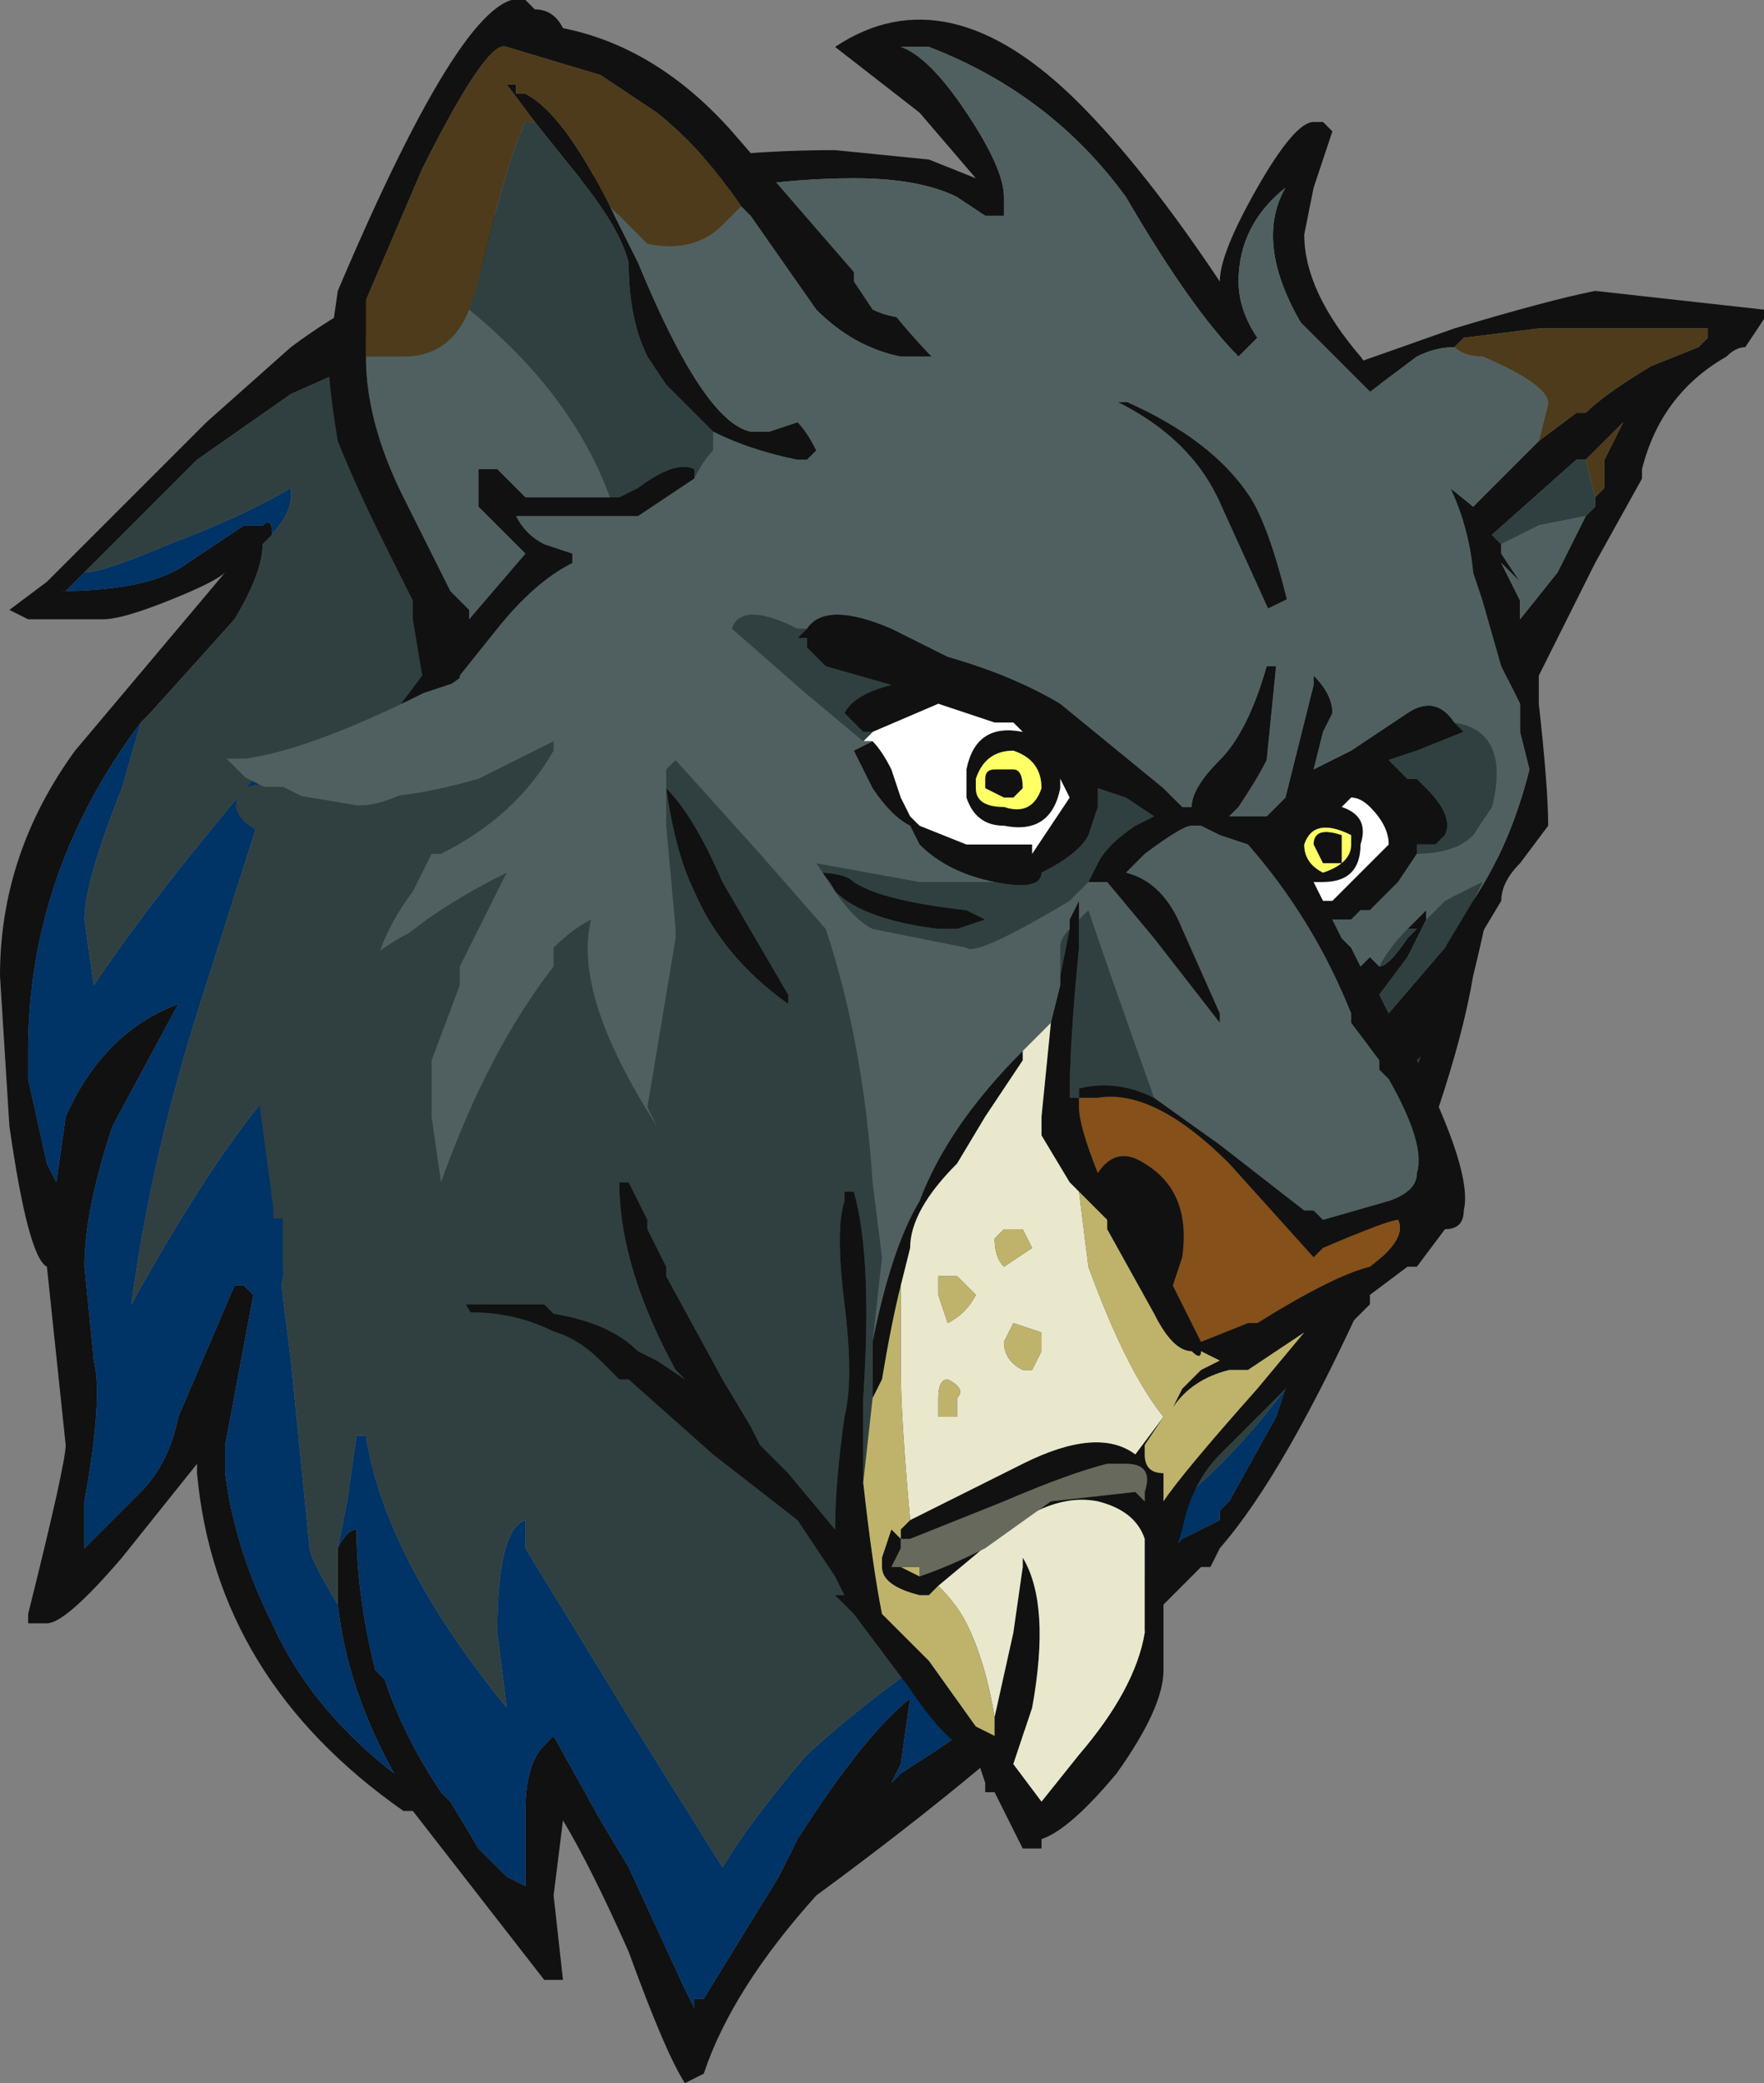 <?xml version="1.0" encoding="UTF-8" standalone="no"?>
<svg xmlns:ffdec="https://www.free-decompiler.com/flash" xmlns:xlink="http://www.w3.org/1999/xlink" ffdec:objectType="frame" height="77.7px" width="65.8px" xmlns="http://www.w3.org/2000/svg">
  <rect width="100%" height="100%" fill="#808080" stroke="none"/>
  <g transform="matrix(1.0, 0.0, 0.0, 1.0, 32.55, 25.2)">
    <use ffdec:characterId="1792" height="77.0" transform="matrix(1.0, 0.0, 0.0, 1.0, -32.55, -24.5)" width="56.35" xlink:href="#sprite0"/>
    <use ffdec:characterId="1838" height="68.95" transform="matrix(1.0, 0.0, 0.0, 1.0, -22.4, -25.2)" width="55.65" xlink:href="#sprite1"/>
    <use ffdec:characterId="1794" height="47.6" transform="matrix(1.0, 0.0, 0.0, 1.0, -24.1, -17.55)" width="46.55" xlink:href="#sprite2"/>
  </g>
  <defs>
    <g id="sprite0" transform="matrix(1.0, 0.0, 0.0, 1.0, 32.55, 24.5)">
      <use ffdec:characterId="1791" height="11.0" transform="matrix(7.0, 0.0, 0.0, 7.0, -32.55, -24.5)" width="8.05" xlink:href="#shape0"/>
    </g>
    <g id="shape0" transform="matrix(1.0, 0.0, 0.0, 1.0, 4.65, 3.5)">
      <path d="M2.95 1.95 L3.0 1.8 3.0 1.75 3.05 1.5 3.1 1.05 3.1 0.95 3.15 0.3 Q3.15 0.1 3.0 -0.65 L2.8 -0.95 2.9 -1.0 2.4 -1.7 Q2.0 -2.25 2.2 -2.6 1.95 -2.4 1.95 -2.1 1.95 -1.95 2.05 -1.8 L1.95 -1.7 Q1.7 -1.95 1.35 -2.55 0.95 -3.1 0.3 -3.35 L0.15 -3.35 Q0.3 -3.3 0.5 -3.0 0.7 -2.7 0.7 -2.55 L0.7 -2.45 0.6 -2.45 0.45 -2.55 Q0.25 -2.65 -0.1 -2.65 -0.7 -2.65 -1.4 -2.45 L-1.45 -2.45 -1.8 -2.35 -1.75 -2.25 -1.85 -2.25 Q-2.3 -2.05 -2.7 -1.8 L-2.85 -1.7 -2.65 -1.7 -3.1 -1.5 -3.6 -1.15 -4.2 -0.55 -4.3 -0.45 -4.35 -0.45 Q-3.85 -0.45 -3.65 -0.6 L-3.35 -0.8 -3.25 -0.8 Q-3.2 -0.85 -3.2 -0.75 L-3.25 -0.7 Q-3.25 -0.55 -3.4 -0.3 L-3.85 0.2 -3.9 0.25 Q-4.5 1.05 -4.5 2.0 L-4.5 2.15 -4.4 2.6 -4.35 2.7 -4.3 2.35 Q-4.1 1.9 -3.7 1.75 L-4.05 2.4 Q-4.2 2.85 -4.2 3.15 L-4.15 3.65 Q-4.1 3.85 -4.2 4.4 L-4.2 4.65 -3.9 4.35 Q-3.75 4.2 -3.7 3.95 L-3.4 3.25 -3.35 3.25 -3.3 3.3 -3.45 4.1 -3.45 4.25 Q-3.4 4.65 -3.2 5.05 -3.0 5.5 -2.55 5.85 -2.8 5.4 -2.85 4.95 L-2.85 4.65 Q-2.8 4.55 -2.75 4.55 -2.75 4.9 -2.65 5.3 L-2.6 5.35 Q-2.5 5.65 -2.3 5.95 L-2.25 6.0 -2.1 6.25 -1.95 6.4 -1.85 6.45 -1.85 6.05 Q-1.85 5.8 -1.75 5.7 L-1.7 5.65 -1.45 6.1 -1.3 6.35 -1.0 7.0 -0.95 7.1 -0.95 7.05 -0.9 7.05 -0.5 6.4 -0.4 6.2 Q-0.05 5.65 0.2 5.45 L0.15 5.8 0.1 5.9 0.15 5.85 Q0.85 5.4 1.05 5.2 L1.65 4.6 1.85 4.5 1.85 4.45 1.9 4.4 2.15 3.95 2.2 3.8 2.55 3.0 2.95 1.95 M2.05 -2.6 Q2.25 -2.95 2.35 -2.95 L2.4 -2.95 2.45 -2.9 2.35 -2.6 2.3 -2.35 Q2.3 -2.05 2.6 -1.7 L3.1 -1.0 3.15 -0.9 3.3 -0.4 3.4 0.1 Q3.4 0.8 3.2 1.6 3.1 2.2 2.65 3.25 2.2 4.25 1.85 4.65 L1.8 4.75 1.75 4.75 1.55 4.95 1.5 5.05 1.0 5.45 Q0.45 5.95 -0.3 6.5 -0.75 7.0 -0.9 7.45 L-1.0 7.5 Q-1.1 7.35 -1.3 6.8 -1.5 6.35 -1.65 6.1 L-1.7 6.5 -1.65 6.95 -1.75 6.95 -2.45 6.05 -2.5 6.05 Q-3.5 5.35 -3.6 4.25 L-3.6 4.2 -4.0 4.7 Q-4.3 5.05 -4.4 5.05 L-4.5 5.05 -4.5 5.0 Q-4.3 4.2 -4.3 4.1 L-4.4 3.15 Q-4.5 3.1 -4.6 2.4 L-4.65 1.6 Q-4.65 0.95 -4.25 0.4 L-3.45 -0.55 Q-3.5 -0.5 -3.75 -0.4 -4.0 -0.3 -4.1 -0.3 L-4.5 -0.3 -4.6 -0.35 -4.4 -0.5 -3.55 -1.35 -3.1 -1.75 Q-2.7 -2.05 -2.15 -2.25 L-2.15 -2.3 Q-2.15 -2.45 -1.55 -2.65 -0.9 -2.8 -0.2 -2.8 L0.3 -2.75 0.55 -2.65 0.25 -3.0 -0.2 -3.35 Q0.4 -3.75 1.1 -3.05 1.45 -2.7 1.85 -2.1 1.85 -2.25 2.05 -2.6" fill="#111111" fill-rule="evenodd" stroke="none"/>
      <path d="M2.2 3.8 L2.15 3.95 1.9 4.4 1.85 4.45 1.85 4.5 1.65 4.6 1.05 5.2 Q0.85 5.4 0.15 5.85 L0.1 5.9 0.15 5.8 0.2 5.45 Q-0.05 5.65 -0.4 6.2 L-0.5 6.4 -0.9 7.05 -0.95 7.05 -0.95 7.1 -1.0 7.0 -1.3 6.35 -1.45 6.1 -1.7 5.65 -1.75 5.7 Q-1.85 5.8 -1.85 6.05 L-1.85 6.45 -1.95 6.4 -2.1 6.25 -2.25 6.0 -2.3 5.95 Q-2.5 5.65 -2.6 5.35 L-2.65 5.3 Q-2.75 4.9 -2.75 4.55 -2.8 4.55 -2.85 4.65 L-2.8 4.4 -2.75 4.05 -2.7 4.05 Q-2.6 4.7 -1.95 5.5 L-2.0 5.1 Q-2.0 4.55 -1.85 4.5 L-1.85 4.65 -1.3 5.55 -0.8 6.35 Q-0.65 6.1 -0.35 5.75 0.25 5.2 1.25 4.65 1.75 4.4 2.2 3.8 M-2.85 4.95 Q-2.8 5.4 -2.55 5.85 -3.0 5.5 -3.2 5.05 -3.4 4.65 -3.45 4.25 L-3.45 4.1 -3.3 3.3 -3.35 3.25 -3.4 3.25 -3.7 3.95 Q-3.75 4.2 -3.9 4.35 L-4.2 4.65 -4.2 4.4 Q-4.1 3.85 -4.15 3.65 L-4.2 3.15 Q-4.2 2.85 -4.05 2.4 L-3.7 1.75 Q-4.1 1.9 -4.3 2.35 L-4.35 2.7 -4.4 2.6 -4.5 2.15 -4.5 2.0 Q-4.5 1.05 -3.9 0.25 L-4.0 0.6 Q-4.2 1.1 -4.2 1.3 L-4.15 1.65 Q-3.85 1.2 -3.3 0.55 L-3.25 0.6 -3.25 0.7 -3.6 1.8 Q-3.85 2.6 -3.95 3.35 -3.45 2.45 -3.1 2.1 L-3.05 2.1 Q-3.0 2.1 -3.0 2.2 -3.05 2.75 -3.15 3.25 L-3.1 3.65 -3.0 4.65 Q-3.0 4.7 -2.85 4.95 M-3.25 -0.7 L-3.2 -0.75 Q-3.2 -0.85 -3.25 -0.8 L-3.35 -0.8 -3.65 -0.6 Q-3.85 -0.45 -4.35 -0.45 L-4.3 -0.45 -4.2 -0.55 Q-4.1 -0.55 -3.75 -0.7 -3.35 -0.85 -3.1 -1.0 L-3.1 -0.95 Q-3.1 -0.85 -3.25 -0.7" fill="#003366" fill-rule="evenodd" stroke="none"/>
      <path d="M-1.85 -2.25 L-1.6 -2.0 -0.8 -1.4 Q-0.25 -0.75 0.55 -0.15 L2.25 1.4 2.95 1.95 2.55 3.0 2.2 3.8 Q1.75 4.4 1.25 4.65 0.25 5.2 -0.35 5.75 -0.65 6.1 -0.8 6.35 L-1.3 5.55 -1.85 4.65 -1.85 4.5 Q-2.0 4.55 -2.0 5.1 L-1.95 5.5 Q-2.6 4.7 -2.7 4.05 L-2.75 4.05 -2.8 4.4 -2.85 4.65 -2.85 4.95 Q-3.0 4.7 -3.0 4.65 L-3.1 3.65 -3.15 3.25 Q-3.05 2.75 -3.0 2.2 -3.0 2.1 -3.05 2.1 L-3.1 2.1 Q-3.45 2.45 -3.95 3.35 -3.85 2.6 -3.6 1.8 L-3.25 0.7 -3.25 0.6 -3.3 0.55 Q-3.85 1.2 -4.15 1.65 L-4.2 1.3 Q-4.2 1.1 -4.0 0.6 L-3.9 0.25 -3.85 0.2 -3.4 -0.3 Q-3.25 -0.55 -3.25 -0.7 -3.1 -0.85 -3.1 -0.95 L-3.1 -1.0 Q-3.35 -0.85 -3.75 -0.7 -4.1 -0.55 -4.2 -0.55 L-3.6 -1.15 -3.1 -1.5 -2.65 -1.7 -2.85 -1.7 -2.7 -1.8 Q-2.3 -2.05 -1.85 -2.25" fill="#304040" fill-rule="evenodd" stroke="none"/>
      <path d="M-1.85 -2.25 L-1.75 -2.25 -1.8 -2.35 -1.45 -2.45 -1.4 -2.45 Q-0.7 -2.65 -0.1 -2.65 0.25 -2.65 0.45 -2.55 L0.6 -2.45 0.7 -2.45 0.7 -2.55 Q0.7 -2.7 0.5 -3.0 0.3 -3.3 0.15 -3.35 L0.3 -3.35 Q0.95 -3.1 1.35 -2.55 1.7 -1.95 1.95 -1.7 L2.05 -1.8 Q1.95 -1.95 1.95 -2.1 1.95 -2.4 2.2 -2.6 2.0 -2.25 2.4 -1.7 L2.9 -1.0 2.8 -0.95 3.0 -0.65 Q3.15 0.1 3.15 0.3 L3.1 0.95 3.1 1.05 3.05 1.5 3.0 1.75 3.0 1.8 2.95 1.95 2.25 1.4 0.55 -0.15 Q-0.25 -0.75 -0.8 -1.4 L-1.6 -2.0 -1.85 -2.25" fill="#506060" fill-rule="evenodd" stroke="none"/>
    </g>
    <g id="sprite1" transform="matrix(1.0, 0.0, 0.0, 1.0, 22.4, 25.2)">
      <use ffdec:characterId="1837" height="9.85" transform="matrix(7.0, 0.0, 0.0, 7.0, -22.4, -25.2)" width="7.95" xlink:href="#shape1"/>
    </g>
    <g id="shape1" transform="matrix(1.0, 0.0, 0.0, 1.0, 3.2, 3.6)">
      <path d="M0.25 -1.9 L0.6 -1.85 0.8 -1.85 Q1.35 -1.75 1.7 -1.45 L1.85 -1.5 1.95 -1.45 2.05 -1.5 2.25 -1.55 3.1 -1.85 Q3.6 -2.0 3.85 -2.05 L4.75 -1.95 4.75 -1.9 4.65 -1.75 Q4.6 -1.75 4.55 -1.7 4.2 -1.5 4.1 -1.1 L4.1 -1.05 3.85 -0.6 Q3.65 -0.2 3.6 -0.1 L3.55 0.0 3.55 0.15 Q3.6 0.6 3.6 0.8 L3.45 1.0 Q3.35 1.1 3.35 1.2 L3.2 1.45 3.1 1.7 2.95 2.0 2.9 2.05 Q3.2 2.65 3.15 2.85 3.15 2.95 3.05 2.95 L2.9 3.15 2.85 3.15 2.65 3.3 2.65 3.35 1.85 4.15 Q1.7 4.3 1.65 4.55 1.6 4.7 1.55 4.95 L1.55 5.3 Q1.55 5.5 1.3 5.85 1.05 6.15 0.9 6.2 L0.9 6.25 0.8 6.25 0.65 5.95 0.6 5.95 0.6 5.9 0.55 5.75 Q0.4 5.7 0.2 5.4 L-0.1 5.0 -0.2 4.9 -0.15 4.9 -0.2 4.8 -0.4 4.5 -0.85 4.15 -1.3 3.75 -1.35 3.75 -1.45 3.65 Q-1.8 3.3 -2.3 3.65 L-2.4 3.7 Q-2.5 3.55 -2.6 3.2 L-2.65 2.85 -2.8 3.05 -2.8 3.1 -2.9 3.2 Q-3.1 3.15 -3.1 2.85 L-3.1 2.45 Q-3.15 2.3 -3.15 2.0 L-3.15 1.55 -3.1 1.5 -3.05 1.25 Q-3.0 1.15 -2.75 0.9 -3.05 0.75 -3.1 0.7 -3.2 0.6 -3.2 0.45 -2.85 0.4 -2.55 0.2 L-2.4 0.0 -2.45 -0.3 -2.45 -0.4 -2.6 -0.7 Q-2.75 -1.0 -2.85 -1.25 -2.9 -1.55 -2.9 -1.7 L-2.85 -2.05 Q-2.15 -3.7 -1.85 -3.6 L-1.8 -3.55 Q-1.7 -3.55 -1.65 -3.45 -1.15 -3.35 -0.75 -2.9 L-0.1 -2.15 -0.1 -2.1 0.0 -1.95 Q0.1 -1.9 0.25 -1.9 M-0.35 -0.25 Q-0.25 -0.4 0.1 -0.25 L0.4 -0.1 Q0.75 0.0 1.0 0.15 L1.55 0.6 1.65 0.7 1.7 0.7 Q1.7 0.6 1.85 0.45 2.0 0.3 2.1 -0.05 L2.15 -0.05 2.1 0.45 Q2.05 0.55 1.95 0.7 L1.9 0.75 2.1 0.75 2.2 0.65 2.35 0.05 Q2.35 -0.05 2.35 0.05 L2.35 0.0 Q2.45 0.1 2.45 0.2 L2.4 0.3 2.35 0.5 2.55 0.4 2.85 0.2 Q3.0 0.1 3.1 0.25 L3.15 0.3 2.9 0.4 2.75 0.45 2.85 0.55 2.9 0.55 2.95 0.6 Q3.1 0.75 3.05 0.85 L3.0 0.9 2.9 0.9 2.9 0.95 2.8 1.1 2.65 1.25 2.6 1.25 2.55 1.3 2.45 1.3 2.5 1.4 2.55 1.45 2.6 1.55 2.65 1.5 2.7 1.55 Q2.75 1.55 2.85 1.4 L2.9 1.35 2.85 1.35 2.95 1.25 2.95 1.3 2.85 1.5 2.7 1.7 2.75 1.8 3.05 1.45 3.2 1.2 Q3.4 0.9 3.5 0.5 L3.45 0.3 3.45 0.15 3.35 -0.05 3.25 -0.4 3.2 -0.55 3.05 -0.7 Q2.9 -0.9 2.65 -1.0 2.45 -1.1 1.95 -1.2 L2.0 -1.1 2.0 -1.0 2.15 -0.7 2.2 -0.55 2.25 -0.5 2.25 -0.45 2.2 -0.3 2.1 -0.45 Q2.15 -0.8 1.7 -1.25 1.45 -1.5 1.15 -1.55 L0.95 -1.65 0.9 -1.65 0.3 -1.7 0.15 -1.7 Q-0.1 -1.75 -0.3 -1.95 L-0.65 -2.45 -0.7 -2.5 Q-0.9 -2.8 -1.15 -3.0 L-1.45 -3.2 -1.95 -3.35 Q-2.05 -3.4 -2.4 -2.7 L-2.7 -2.0 -2.7 -1.7 Q-2.7 -1.35 -2.5 -0.95 -2.3 -0.55 -2.25 -0.45 L-2.15 -0.35 -2.15 -0.3 -1.85 -0.65 -2.1 -0.9 Q-2.1 -0.95 -2.1 -1.1 L-2.0 -1.1 -1.85 -0.95 -1.4 -0.95 -1.35 -0.95 -1.25 -1.0 Q-1.05 -1.15 -0.95 -1.1 L-0.95 -1.05 -1.25 -0.85 -1.9 -0.85 Q-1.85 -0.75 -1.75 -0.7 L-1.6 -0.65 -1.6 -0.6 Q-1.8 -0.5 -2.0 -0.25 L-2.2 0.0 -2.2 0.05 Q-2.5 0.45 -2.95 0.55 L-2.9 0.6 -2.9 0.65 -2.45 0.75 -2.45 0.8 Q-2.4 0.8 -2.4 0.85 L-2.65 1.05 -2.7 1.1 Q-2.9 1.3 -3.0 1.5 L-3.0 1.55 Q-3.0 1.65 -2.95 1.85 L-2.95 2.1 -2.9 1.9 -2.7 1.65 Q-2.55 1.5 -2.35 1.45 -2.35 1.4 -2.35 1.5 L-2.5 1.65 -2.7 2.0 -2.8 2.1 -2.85 2.3 -2.85 2.8 -2.8 2.8 Q-2.8 2.7 -2.7 2.65 L-2.7 2.6 -2.6 2.5 -2.55 2.5 -2.45 2.45 Q-2.45 2.5 -2.45 2.9 L-2.4 3.4 -2.35 3.4 -2.25 3.35 -1.75 3.35 -1.7 3.4 Q-1.4 3.45 -1.25 3.6 L-1.15 3.65 -1.0 3.75 -1.05 3.7 Q-1.35 3.15 -1.35 2.7 L-1.3 2.7 -1.2 2.9 -1.2 2.95 -1.1 3.15 -1.1 3.2 -0.8 3.75 -0.65 4.0 -0.6 4.1 -0.45 4.25 -0.2 4.55 Q-0.2 4.3 -0.15 3.95 -0.1 3.75 -0.15 3.35 -0.2 2.95 -0.15 2.8 L-0.15 2.75 -0.1 2.75 Q0.0 3.1 -0.05 3.85 L-0.05 4.3 Q0.0 4.75 0.05 5.0 L0.3 5.25 0.55 5.6 0.65 5.65 0.65 5.55 0.75 5.1 0.8 4.75 Q0.8 4.65 0.8 4.7 0.95 4.95 0.85 5.5 L0.75 5.8 0.9 6.0 1.1 5.75 Q1.4 5.4 1.45 5.1 L1.45 4.75 Q1.45 4.7 1.45 4.6 1.4 4.45 1.2 4.4 0.95 4.35 0.65 4.6 L0.35 4.85 0.3 4.9 0.25 4.9 Q0.05 4.85 0.05 4.75 L0.05 4.7 0.1 4.55 0.15 4.6 0.15 4.55 0.2 4.5 0.8 4.2 Q1.2 4.0 1.4 4.15 L1.55 3.95 1.45 4.1 1.45 4.15 Q1.45 4.25 1.55 4.25 L1.55 4.4 Q1.65 4.25 2.05 3.8 L2.3 3.5 2.0 3.7 1.9 3.7 Q1.7 3.75 1.6 3.9 L1.65 3.8 1.75 3.7 1.85 3.65 1.75 3.6 Q1.75 3.65 1.7 3.6 1.6 3.6 1.5 3.4 L1.25 2.95 1.25 2.9 1.1 2.75 1.05 2.7 0.9 2.45 0.9 2.35 0.95 1.85 1.0 1.65 1.0 1.6 1.05 1.35 1.05 1.3 1.1 1.2 1.1 1.3 1.1 1.45 Q1.05 1.95 1.05 2.25 L1.1 2.25 1.1 2.2 Q1.3 2.15 1.5 2.25 L1.85 2.5 2.3 2.85 2.35 2.85 2.4 2.9 2.75 2.8 Q2.9 2.75 2.9 2.65 2.95 2.5 2.75 2.15 L2.7 2.1 2.7 2.05 2.55 1.85 2.55 1.8 Q2.35 1.3 2.0 0.9 L1.85 0.85 1.75 0.8 1.7 0.8 Q1.65 0.8 1.45 0.95 L1.35 1.05 Q1.55 1.1 1.65 1.35 L1.85 1.8 1.85 1.85 1.5 1.4 1.25 1.1 1.15 1.1 1.2 1.0 Q1.25 0.9 1.4 0.8 L1.5 0.75 1.35 0.65 1.2 0.6 1.2 0.7 1.15 0.85 Q1.1 0.95 0.9 1.05 0.9 1.15 0.65 1.1 0.4 1.05 0.25 0.9 L0.2 0.8 Q0.1 0.75 0.0 0.6 L-0.1 0.4 0.0 0.35 Q0.05 0.4 0.1 0.5 L0.15 0.65 0.2 0.75 0.25 0.8 0.5 0.9 0.85 0.9 0.85 0.95 1.05 0.65 1.0 0.55 1.0 0.6 Q0.95 0.85 0.7 0.8 0.55 0.8 0.5 0.65 0.5 0.6 0.5 0.5 0.55 0.25 0.8 0.3 L0.75 0.25 0.65 0.25 0.35 0.15 0.0 0.3 -0.05 0.3 -0.15 0.2 Q-0.1 0.1 0.1 0.05 L-0.25 -0.05 -0.35 -0.15 -0.35 -0.2 -0.4 -0.2 -0.35 -0.25 M-1.4 -2.5 L-1.25 -2.2 Q-0.9 -1.35 -0.65 -1.3 L-0.55 -1.3 -0.4 -1.35 Q-0.35 -1.3 -0.3 -1.2 L-0.35 -1.15 -0.4 -1.15 Q-0.65 -1.2 -0.85 -1.3 L-1.1 -1.55 -1.2 -1.7 Q-1.3 -1.9 -1.3 -2.2 -1.35 -2.4 -1.6 -2.7 L-1.8 -2.95 -1.95 -3.15 -1.9 -3.15 -1.9 -3.1 -1.85 -3.1 Q-1.65 -3.0 -1.4 -2.5 M0.0 3.55 Q0.1 3.05 0.25 2.8 0.4 2.4 0.8 2.0 L0.8 2.05 0.6 2.35 0.45 2.6 Q0.2 2.85 0.2 3.05 L0.15 3.25 Q0.1 3.45 0.05 3.75 L0.0 3.85 0.0 3.55 M3.1 -1.75 Q3.0 -1.75 2.9 -1.7 L2.5 -1.4 2.35 -1.35 Q2.85 -1.2 3.2 -0.9 L3.55 -1.25 3.75 -1.4 3.8 -1.4 Q3.9 -1.5 4.15 -1.65 L4.4 -1.75 4.45 -1.8 4.45 -1.85 3.55 -1.85 3.15 -1.8 3.1 -1.75 M3.8 -1.15 L3.75 -1.15 3.3 -0.75 3.35 -0.7 3.35 -0.65 3.45 -0.5 3.35 -0.6 3.45 -0.4 3.45 -0.3 3.65 -0.55 3.8 -0.85 3.85 -0.9 3.85 -0.95 3.9 -1.0 3.9 -1.15 4.0 -1.35 3.8 -1.15 M2.5 0.7 Q2.65 0.75 2.6 0.9 2.6 1.1 2.4 1.1 L2.35 1.1 2.4 1.2 2.45 1.2 2.75 0.9 Q2.75 0.8 2.65 0.7 2.6 0.65 2.55 0.65 L2.5 0.7 M2.4 1.0 L2.35 0.9 Q2.35 0.8 2.5 0.85 L2.5 1.0 2.4 1.0 M2.3 0.9 Q2.3 1.0 2.4 1.05 2.55 1.0 2.55 0.9 L2.55 0.85 Q2.35 0.75 2.3 0.9 M0.75 0.65 L0.7 0.65 0.6 0.6 0.6 0.55 Q0.6 0.5 0.65 0.5 L0.75 0.5 Q0.8 0.5 0.8 0.6 L0.75 0.65 M0.9 0.6 Q0.9 0.45 0.75 0.4 0.6 0.4 0.55 0.55 L0.55 0.6 Q0.55 0.7 0.7 0.7 0.85 0.75 0.9 0.6 M0.6 1.3 L0.45 1.35 0.35 1.35 Q-0.05 1.3 -0.2 1.15 -0.25 1.05 -0.3 1.05 -0.15 1.05 -0.1 1.1 0.05 1.2 0.5 1.25 L0.6 1.3 M1.1 2.25 L1.1 2.3 Q1.1 2.4 1.2 2.65 1.3 2.5 1.45 2.6 1.7 2.75 1.65 3.1 L1.6 3.25 1.75 3.55 2.0 3.45 2.05 3.45 Q2.45 3.2 2.65 3.15 2.85 3.0 2.8 2.9 2.75 2.9 2.4 3.05 L2.35 3.1 1.9 2.6 Q1.5 2.2 1.2 2.25 L1.1 2.25 M0.2 4.6 L0.15 4.6 0.15 4.65 0.1 4.75 0.15 4.75 0.25 4.8 Q0.4 4.75 0.6 4.65 L0.95 4.4 1.4 4.35 1.45 4.4 1.45 4.35 Q1.5 4.2 1.35 4.2 L1.25 4.2 Q1.05 4.25 0.7 4.4 L0.2 4.6 M-0.45 1.75 Q-0.8 1.5 -0.95 1.15 -1.05 0.95 -1.1 0.6 -0.95 0.75 -0.8 1.1 L-0.45 1.7 -0.45 1.75" fill="#111111" fill-rule="evenodd" stroke="none"/>
      <path d="M0.0 0.35 L-0.05 0.35 0.0 0.3 0.35 0.15 0.65 0.25 0.75 0.25 0.8 0.3 Q0.55 0.25 0.5 0.5 0.5 0.6 0.5 0.65 0.55 0.8 0.7 0.8 0.95 0.85 1.0 0.6 L1.0 0.55 1.05 0.65 0.85 0.95 0.85 0.9 0.5 0.9 0.25 0.8 0.2 0.75 0.15 0.65 0.1 0.5 Q0.05 0.4 0.0 0.35 M2.5 0.7 L2.55 0.65 Q2.6 0.65 2.65 0.7 2.75 0.8 2.75 0.9 L2.45 1.2 2.4 1.2 2.35 1.1 2.4 1.1 Q2.6 1.1 2.6 0.9 2.65 0.75 2.5 0.7" fill="#ffffff" fill-rule="evenodd" stroke="none"/>
      <path d="M1.1 2.25 L1.2 2.25 Q1.5 2.2 1.9 2.6 L2.35 3.1 2.4 3.05 Q2.75 2.9 2.8 2.9 2.85 3.0 2.65 3.15 2.45 3.2 2.05 3.45 L2.0 3.45 1.75 3.55 1.6 3.25 1.65 3.1 Q1.7 2.75 1.45 2.6 1.3 2.5 1.2 2.65 1.1 2.4 1.1 2.3 L1.1 2.25" fill="#86501a" fill-rule="evenodd" stroke="none"/>
      <path d="M2.4 1.0 L2.5 1.0 2.5 0.85 Q2.35 0.8 2.35 0.9 L2.4 1.0 M2.3 0.9 Q2.35 0.75 2.55 0.85 L2.55 0.9 Q2.55 1.0 2.4 1.05 2.3 1.0 2.3 0.9 M0.75 0.65 L0.8 0.6 Q0.8 0.5 0.75 0.5 L0.65 0.5 Q0.6 0.5 0.6 0.55 L0.6 0.6 0.7 0.65 0.75 0.65 M0.9 0.6 Q0.85 0.75 0.7 0.7 0.55 0.7 0.55 0.6 L0.55 0.55 Q0.6 0.4 0.75 0.4 0.9 0.45 0.9 0.6" fill="#ffff66" fill-rule="evenodd" stroke="none"/>
      <path d="M-0.7 -2.5 L-0.8 -2.4 Q-0.95 -2.25 -1.2 -2.3 L-1.4 -2.5 Q-1.65 -3.0 -1.85 -3.1 L-1.9 -3.1 -1.9 -3.15 -1.95 -3.15 -1.8 -2.95 -1.85 -2.95 Q-1.95 -2.75 -2.1 -2.1 L-2.15 -1.95 Q-2.25 -1.7 -2.5 -1.7 L-2.7 -1.7 -2.7 -2.0 -2.4 -2.7 Q-2.05 -3.4 -1.95 -3.35 L-1.45 -3.2 -1.15 -3.0 Q-0.9 -2.8 -0.7 -2.5 M3.55 -1.25 L3.6 -1.45 Q3.6 -1.55 3.25 -1.7 3.15 -1.7 3.1 -1.75 L3.15 -1.8 3.55 -1.85 4.45 -1.85 4.45 -1.8 4.4 -1.75 4.15 -1.65 Q3.9 -1.5 3.8 -1.4 L3.75 -1.4 3.55 -1.25 M3.85 -0.95 L3.8 -1.15 4.0 -1.35 3.9 -1.15 3.9 -1.0 3.85 -0.95" fill="#4d3b1b" fill-rule="evenodd" stroke="none"/>
      <path d="M3.1 0.25 Q3.4 0.3 3.3 0.7 L3.2 0.85 Q3.1 0.95 2.9 0.95 L2.9 0.9 3.0 0.9 3.05 0.85 Q3.1 0.75 2.95 0.6 L2.9 0.55 2.85 0.55 2.75 0.45 2.9 0.4 3.15 0.3 3.1 0.25 M2.7 1.55 Q2.75 1.45 2.85 1.35 L2.9 1.35 2.85 1.4 Q2.75 1.55 2.7 1.55 M2.95 1.3 Q3.0 1.25 3.05 1.2 L3.25 1.1 3.2 1.2 3.05 1.45 2.75 1.8 2.7 1.7 2.85 1.5 2.95 1.3 M-0.85 -1.3 L-0.85 -1.2 Q-0.9 -1.15 -0.95 -1.05 L-0.95 -1.1 Q-1.05 -1.15 -1.25 -1.0 L-1.35 -0.95 -1.4 -0.95 Q-1.6 -1.5 -2.15 -1.95 L-2.1 -2.1 Q-1.95 -2.75 -1.85 -2.95 L-1.8 -2.95 -1.6 -2.7 Q-1.35 -2.4 -1.3 -2.2 -1.3 -1.9 -1.2 -1.7 L-1.1 -1.55 -0.85 -1.3 M-2.9 0.6 L-2.7 0.65 Q-2.45 0.65 -2.1 0.55 L-1.7 0.35 -1.7 0.4 Q-1.9 0.75 -2.3 0.95 L-2.35 0.95 -2.45 1.15 Q-2.6 1.35 -2.65 1.55 -2.45 1.3 -1.95 1.05 L-2.2 1.55 -2.2 1.65 -2.35 2.05 Q-2.35 2.25 -2.35 2.35 L-2.3 2.7 Q-2.05 2.0 -1.7 1.55 L-1.7 1.45 Q-1.6 1.35 -1.5 1.3 -1.6 1.7 -1.15 2.4 L-1.2 2.3 -1.05 1.4 -1.05 1.35 -1.1 0.8 -1.1 0.5 -1.05 0.45 -0.6 0.95 -0.25 1.35 Q-0.05 1.95 0.0 2.7 L0.05 3.1 0.0 3.55 0.0 3.85 -0.05 4.3 -0.05 3.85 Q0.0 3.1 -0.1 2.75 L-0.15 2.75 -0.15 2.8 Q-0.2 2.95 -0.15 3.35 -0.1 3.75 -0.15 3.95 -0.2 4.3 -0.2 4.55 L-0.45 4.25 -0.6 4.1 -0.65 4.0 -0.8 3.75 -1.1 3.2 -1.1 3.15 -1.2 2.95 -1.2 2.9 -1.3 2.7 -1.35 2.7 Q-1.35 3.15 -1.05 3.7 L-1.0 3.75 -1.15 3.65 -1.25 3.6 Q-1.4 3.45 -1.7 3.4 L-1.75 3.35 -2.25 3.35 -2.35 3.4 -2.4 3.4 -2.45 2.9 Q-2.45 2.5 -2.45 2.45 L-2.55 2.5 -2.6 2.5 -2.7 2.6 -2.7 2.65 Q-2.8 2.7 -2.8 2.8 L-2.85 2.8 -2.85 2.3 -2.8 2.1 -2.7 2.0 -2.5 1.65 -2.35 1.5 Q-2.35 1.4 -2.35 1.45 -2.55 1.5 -2.7 1.65 L-2.9 1.9 -2.95 2.1 -2.95 1.85 Q-3.0 1.65 -3.0 1.55 L-3.0 1.5 Q-2.9 1.3 -2.7 1.1 L-2.65 1.05 -2.4 0.85 Q-2.4 0.8 -2.45 0.8 L-2.45 0.75 -2.9 0.65 -2.9 0.6 M1.0 1.6 L1.0 1.45 Q1.0 1.4 1.05 1.35 L1.0 1.6 M1.1 1.3 L1.15 1.25 Q1.25 1.55 1.5 2.25 1.3 2.15 1.1 2.2 L1.1 2.25 1.05 2.25 Q1.05 1.95 1.1 1.45 L1.1 1.3 M2.55 1.85 L2.55 1.8 2.55 1.85 M1.15 1.1 L1.05 1.2 Q0.55 1.5 0.5 1.45 L0.0 1.35 Q-0.1 1.3 -0.2 1.15 L-0.3 1.0 0.25 1.1 0.65 1.1 Q0.9 1.15 0.9 1.05 1.1 0.95 1.15 0.85 L1.2 0.7 1.2 0.6 1.35 0.65 1.5 0.75 1.4 0.8 Q1.25 0.9 1.2 1.0 L1.15 1.1 M-0.05 0.35 L-0.35 0.1 -0.75 -0.25 Q-0.7 -0.4 -0.4 -0.25 L-0.35 -0.25 -0.4 -0.2 -0.35 -0.2 -0.35 -0.15 -0.25 -0.05 0.1 0.05 Q-0.1 0.1 -0.15 0.2 L-0.05 0.3 0.0 0.3 -0.05 0.35 M3.35 -0.7 L3.3 -0.75 3.75 -1.15 3.8 -1.15 3.85 -0.95 3.85 -0.9 3.8 -0.85 3.55 -0.8 3.35 -0.7 M0.6 1.3 L0.5 1.25 Q0.05 1.2 -0.1 1.1 -0.15 1.05 -0.3 1.05 -0.25 1.05 -0.2 1.15 -0.05 1.3 0.35 1.35 L0.45 1.35 0.6 1.3 M-0.45 1.75 L-0.45 1.7 -0.8 1.1 Q-0.95 0.75 -1.1 0.6 -1.05 0.95 -0.95 1.15 -0.8 1.5 -0.45 1.75" fill="#304040" fill-rule="evenodd" stroke="none"/>
      <path d="M3.1 0.25 Q3.0 0.1 2.85 0.2 L2.55 0.4 2.35 0.5 2.4 0.3 2.45 0.2 Q2.45 0.1 2.35 0.0 L2.35 0.05 Q2.35 -0.05 2.35 0.05 L2.2 0.65 2.1 0.75 1.9 0.75 1.95 0.7 Q2.05 0.55 2.1 0.45 L2.15 -0.05 2.1 -0.05 Q2.0 0.3 1.85 0.45 1.7 0.6 1.7 0.7 L1.65 0.7 1.55 0.6 1.0 0.15 Q0.75 0.0 0.4 -0.1 L0.1 -0.25 Q-0.25 -0.4 -0.35 -0.25 L-0.4 -0.25 Q-0.7 -0.4 -0.75 -0.25 L-0.35 0.1 -0.05 0.35 0.0 0.35 -0.1 0.4 0.0 0.6 Q0.1 0.75 0.2 0.8 L0.25 0.9 Q0.4 1.05 0.65 1.1 L0.25 1.1 -0.3 1.0 -0.2 1.15 Q-0.1 1.3 0.0 1.35 L0.5 1.45 Q0.55 1.5 1.05 1.2 L1.15 1.1 1.25 1.1 1.5 1.4 1.85 1.85 1.85 1.8 1.65 1.35 Q1.55 1.1 1.35 1.05 L1.45 0.95 Q1.65 0.8 1.7 0.8 L1.75 0.8 1.85 0.85 2.0 0.9 Q2.35 1.3 2.55 1.8 L2.55 1.85 2.7 2.05 2.7 2.1 2.75 2.15 Q2.95 2.5 2.9 2.65 2.9 2.75 2.75 2.8 L2.4 2.9 2.35 2.85 2.3 2.85 1.85 2.5 1.5 2.25 Q1.25 1.55 1.15 1.25 L1.1 1.3 1.1 1.2 1.05 1.3 1.05 1.35 Q1.0 1.4 1.0 1.45 L1.0 1.6 1.0 1.65 0.95 1.85 0.8 2.0 Q0.4 2.4 0.25 2.8 0.1 3.05 0.0 3.55 L0.05 3.1 0.0 2.7 Q-0.05 1.95 -0.25 1.35 L-0.6 0.95 -1.05 0.45 -1.1 0.5 -1.1 0.8 -1.05 1.35 -1.05 1.4 -1.2 2.3 -1.15 2.4 Q-1.6 1.7 -1.5 1.3 -1.6 1.35 -1.7 1.45 L-1.7 1.55 Q-2.05 2.0 -2.3 2.7 L-2.35 2.35 Q-2.35 2.25 -2.35 2.05 L-2.2 1.65 -2.2 1.55 -1.95 1.05 Q-2.45 1.3 -2.65 1.55 -2.6 1.35 -2.45 1.15 L-2.35 0.95 -2.3 0.95 Q-1.9 0.75 -1.7 0.4 L-1.7 0.35 -2.1 0.55 Q-2.45 0.65 -2.7 0.65 L-2.9 0.6 -2.95 0.55 Q-2.5 0.45 -2.2 0.05 L-2.2 0.0 -2.0 -0.25 Q-1.8 -0.5 -1.6 -0.6 L-1.6 -0.65 -1.75 -0.7 Q-1.85 -0.75 -1.9 -0.85 L-1.25 -0.85 -0.95 -1.05 Q-0.9 -1.15 -0.85 -1.2 L-0.85 -1.3 Q-0.65 -1.2 -0.4 -1.15 L-0.35 -1.15 -0.3 -1.2 Q-0.35 -1.3 -0.4 -1.35 L-0.55 -1.3 -0.65 -1.3 Q-0.9 -1.35 -1.25 -2.2 L-1.4 -2.5 -1.2 -2.3 Q-0.95 -2.25 -0.8 -2.4 L-0.7 -2.5 -0.65 -2.45 -0.3 -1.95 Q-0.1 -1.75 0.15 -1.7 L0.3 -1.7 0.9 -1.65 0.95 -1.65 1.15 -1.55 Q1.45 -1.5 1.7 -1.25 2.15 -0.8 2.1 -0.45 L2.2 -0.3 2.25 -0.45 2.25 -0.5 2.2 -0.55 2.15 -0.7 2.0 -1.0 2.0 -1.1 1.95 -1.2 Q2.45 -1.1 2.65 -1.0 2.9 -0.9 3.05 -0.7 L3.2 -0.55 3.25 -0.4 3.35 -0.05 3.45 0.15 3.45 0.3 3.5 0.5 Q3.4 0.9 3.2 1.2 L3.25 1.1 3.05 1.2 Q3.0 1.25 2.95 1.3 L2.95 1.25 2.85 1.35 Q2.75 1.45 2.7 1.55 L2.65 1.5 2.6 1.55 2.55 1.45 2.5 1.4 2.45 1.3 2.55 1.3 2.6 1.25 2.65 1.25 2.8 1.1 2.9 0.95 Q3.1 0.95 3.2 0.85 L3.3 0.7 Q3.4 0.3 3.1 0.25 M0.5 0.9 L0.25 0.8 0.2 0.75 0.25 0.8 0.5 0.9 M3.55 -1.25 L3.2 -0.9 Q2.85 -1.2 2.35 -1.35 L2.5 -1.4 2.9 -1.7 Q3.0 -1.75 3.1 -1.75 3.15 -1.7 3.25 -1.7 3.6 -1.55 3.6 -1.45 L3.55 -1.25 M3.35 -0.7 L3.55 -0.8 3.8 -0.85 3.65 -0.55 3.45 -0.3 3.45 -0.4 3.35 -0.6 3.45 -0.5 3.35 -0.65 3.35 -0.7 M-2.7 -1.7 L-2.5 -1.7 Q-2.25 -1.7 -2.15 -1.95 -1.6 -1.5 -1.4 -0.95 L-1.85 -0.95 -2.0 -1.1 -2.1 -1.1 Q-2.1 -0.95 -2.1 -0.9 L-1.85 -0.65 -2.15 -0.3 -2.15 -0.35 -2.25 -0.45 Q-2.3 -0.55 -2.5 -0.95 -2.7 -1.35 -2.7 -1.7" fill="#506060" fill-rule="evenodd" stroke="none"/>
      <path d="M0.8 2.0 L0.95 1.85 0.9 2.35 0.9 2.45 1.05 2.7 1.1 2.75 1.15 3.15 Q1.35 3.7 1.55 3.95 L1.4 4.15 Q1.2 4.0 0.8 4.2 L0.2 4.5 Q0.15 3.95 0.15 3.7 L0.15 3.25 0.2 3.05 Q0.2 2.85 0.45 2.6 L0.6 2.35 0.8 2.05 0.8 2.0 M0.9 3.5 L0.75 3.45 0.7 3.55 Q0.7 3.65 0.8 3.7 L0.85 3.7 0.9 3.6 0.9 3.5 M0.45 3.2 L0.35 3.2 0.35 3.3 0.4 3.45 Q0.5 3.4 0.55 3.3 0.5 3.25 0.45 3.2 M0.7 2.95 L0.65 3.0 Q0.65 3.1 0.7 3.15 L0.85 3.05 0.8 2.95 0.7 2.95 M0.35 4.85 L0.65 4.6 Q0.95 4.35 1.2 4.4 1.4 4.45 1.45 4.6 1.45 4.7 1.45 4.75 L1.45 5.1 Q1.4 5.4 1.1 5.75 L0.9 6.0 0.75 5.8 0.85 5.5 Q0.95 4.95 0.8 4.7 0.8 4.65 0.8 4.75 L0.75 5.1 0.65 5.55 0.65 5.65 0.65 5.55 Q0.6 5.25 0.5 5.05 0.45 4.95 0.35 4.85 M0.35 3.95 L0.45 3.95 0.45 3.85 Q0.5 3.8 0.4 3.75 0.35 3.75 0.35 3.85 L0.35 3.95" fill="#e9e8cd" fill-rule="evenodd" stroke="none"/>
      <path d="M0.7 2.95 L0.8 2.95 0.85 3.05 0.7 3.15 Q0.65 3.1 0.65 3.0 L0.7 2.95 M0.45 3.2 Q0.5 3.25 0.55 3.3 0.5 3.4 0.4 3.45 L0.35 3.3 0.35 3.2 0.45 3.2 M0.9 3.5 L0.9 3.6 0.85 3.7 0.8 3.7 Q0.7 3.65 0.7 3.55 L0.75 3.45 0.9 3.5 M1.55 3.95 Q1.35 3.7 1.15 3.15 L1.1 2.75 1.25 2.9 1.25 2.95 1.5 3.4 Q1.6 3.6 1.7 3.6 1.75 3.65 1.75 3.6 L1.85 3.65 1.75 3.7 1.65 3.8 1.6 3.9 Q1.7 3.75 1.9 3.7 L2.0 3.7 2.3 3.5 2.05 3.8 Q1.65 4.25 1.55 4.4 L1.55 4.25 Q1.45 4.25 1.45 4.15 L1.45 4.1 1.55 3.95 M0.2 4.5 L0.15 4.55 0.15 4.6 0.2 4.6 0.15 4.6 0.1 4.55 0.05 4.7 0.05 4.75 Q0.05 4.85 0.25 4.9 L0.3 4.9 0.35 4.85 Q0.45 4.95 0.5 5.05 0.6 5.25 0.65 5.55 L0.65 5.65 0.55 5.6 0.3 5.25 0.05 5.0 Q0.0 4.75 -0.05 4.3 L0.0 3.85 0.05 3.75 Q0.1 3.45 0.15 3.25 L0.15 3.7 Q0.15 3.95 0.2 4.5 M0.25 4.8 L0.15 4.75 0.1 4.75 0.25 4.75 0.25 4.8 M0.35 3.95 L0.35 3.85 Q0.35 3.75 0.4 3.75 0.5 3.8 0.45 3.85 L0.45 3.95 0.35 3.95" fill="#bfb36c" fill-rule="evenodd" stroke="none"/>
      <path d="M0.2 4.6 L0.7 4.4 Q1.05 4.25 1.25 4.2 L1.35 4.2 Q1.5 4.2 1.45 4.35 L1.45 4.4 1.4 4.35 0.95 4.4 0.6 4.65 Q0.4 4.75 0.25 4.8 L0.25 4.75 0.1 4.75 0.15 4.65 0.15 4.6 0.2 4.6" fill="#67695c" fill-rule="evenodd" stroke="none"/>
    </g>
    <g id="sprite2" transform="matrix(1.0, 0.0, 0.0, 1.0, 36.05, 15.05)">
      <use ffdec:characterId="1793" height="6.8" transform="matrix(7.0, 0.0, 0.0, 7.0, -36.05, -15.05)" width="6.65" xlink:href="#shape2"/>
    </g>
    <g id="shape2" transform="matrix(1.0, 0.0, 0.0, 1.0, 5.15, 2.15)">
      <path d="M0.5 -0.05 L0.4 0.0 0.15 -0.55 Q0.0 -0.9 -0.4 -1.1 L-0.35 -1.1 Q0.1 -0.9 0.3 -0.6 0.4 -0.45 0.5 -0.05" fill="#111111" fill-rule="evenodd" stroke="none"/>
      <path d="M-4.45 1.05 L-4.3 1.05 -3.9 1.0 -3.8 1.0 Q-3.75 1.0 -3.75 1.05 -3.75 1.1 -4.0 1.2 L-4.2 1.3 Q-4.5 1.55 -4.65 2.15 L-4.65 2.2 Q-4.4 1.75 -3.95 1.65 L-3.95 1.7 -4.25 2.2 -4.45 2.5 -4.35 2.45 Q-4.2 2.45 -4.15 2.75 L-4.15 2.8 Q-4.15 3.25 -3.85 3.75 -3.4 3.75 -3.1 4.1 -3.0 4.25 -2.8 4.6 L-2.85 4.65 -3.3 4.4 -3.6 4.2 -3.6 4.25 Q-3.6 4.4 -3.75 4.4 L-3.7 4.45 Q-3.7 4.65 -3.9 4.65 -4.1 4.65 -4.25 4.25 L-4.3 4.25 Q-4.5 4.25 -4.5 4.05 -4.5 3.95 -4.4 3.85 L-4.45 3.7 -4.45 3.75 Q-4.5 3.8 -4.6 3.8 -4.75 3.8 -4.75 3.7 -4.85 3.65 -4.85 3.5 L-4.85 3.25 -4.9 3.25 -4.9 3.2 -5.0 2.45 Q-4.95 2.05 -4.85 1.75 -4.75 1.5 -4.6 1.3 L-4.85 1.25 Q-5.1 1.15 -5.1 1.05 -5.1 0.9 -4.85 0.95 L-4.75 1.0 -4.45 1.05" fill="#304040" fill-rule="evenodd" stroke="none"/>
      <path d="M0.4 -1.7 L1.25 -0.85 Q1.5 -0.5 1.5 -0.05 1.5 0.2 1.35 0.2 1.25 0.2 1.05 -0.1 L0.85 -0.5 0.8 -0.55 Q0.8 -0.4 0.65 -0.4 L0.7 -0.2 0.65 0.0 Q0.65 0.1 0.5 0.1 0.4 0.1 0.15 -0.35 L-0.2 -0.9 Q-0.3 -1.0 -0.6 -1.15 L-0.5 -1.0 Q-0.25 -0.7 -0.25 -0.6 -0.25 -0.5 -0.4 -0.5 -1.65 -1.4 -1.95 -2.15 -1.85 -2.0 -1.45 -1.75 L-1.35 -1.7 -1.35 -1.75 -1.05 -1.75 Q-0.7 -1.65 -0.35 -1.45 L-0.05 -1.3 0.1 -1.25 Q0.2 -1.35 0.4 -1.25 L0.5 -1.3 0.35 -1.65 0.35 -1.7 0.4 -1.7 M0.5 -0.05 Q0.4 -0.45 0.3 -0.6 0.1 -0.9 -0.35 -1.1 L-0.4 -1.1 Q0.0 -0.9 0.15 -0.55 L0.4 0.0 0.5 -0.05 M-4.85 0.95 L-4.95 0.95 -5.05 0.9 -5.15 0.8 -5.05 0.8 Q-4.7 0.75 -4.1 0.45 L-3.95 0.4 Q-3.6 0.15 -3.45 0.05 -3.4 0.05 -3.4 0.1 L-3.4 0.25 Q-3.4 0.4 -3.8 0.7 -4.2 1.05 -4.45 1.05 L-4.75 1.0 -4.85 0.95" fill="#506060" fill-rule="evenodd" stroke="none"/>
    </g>
  </defs>
</svg>
